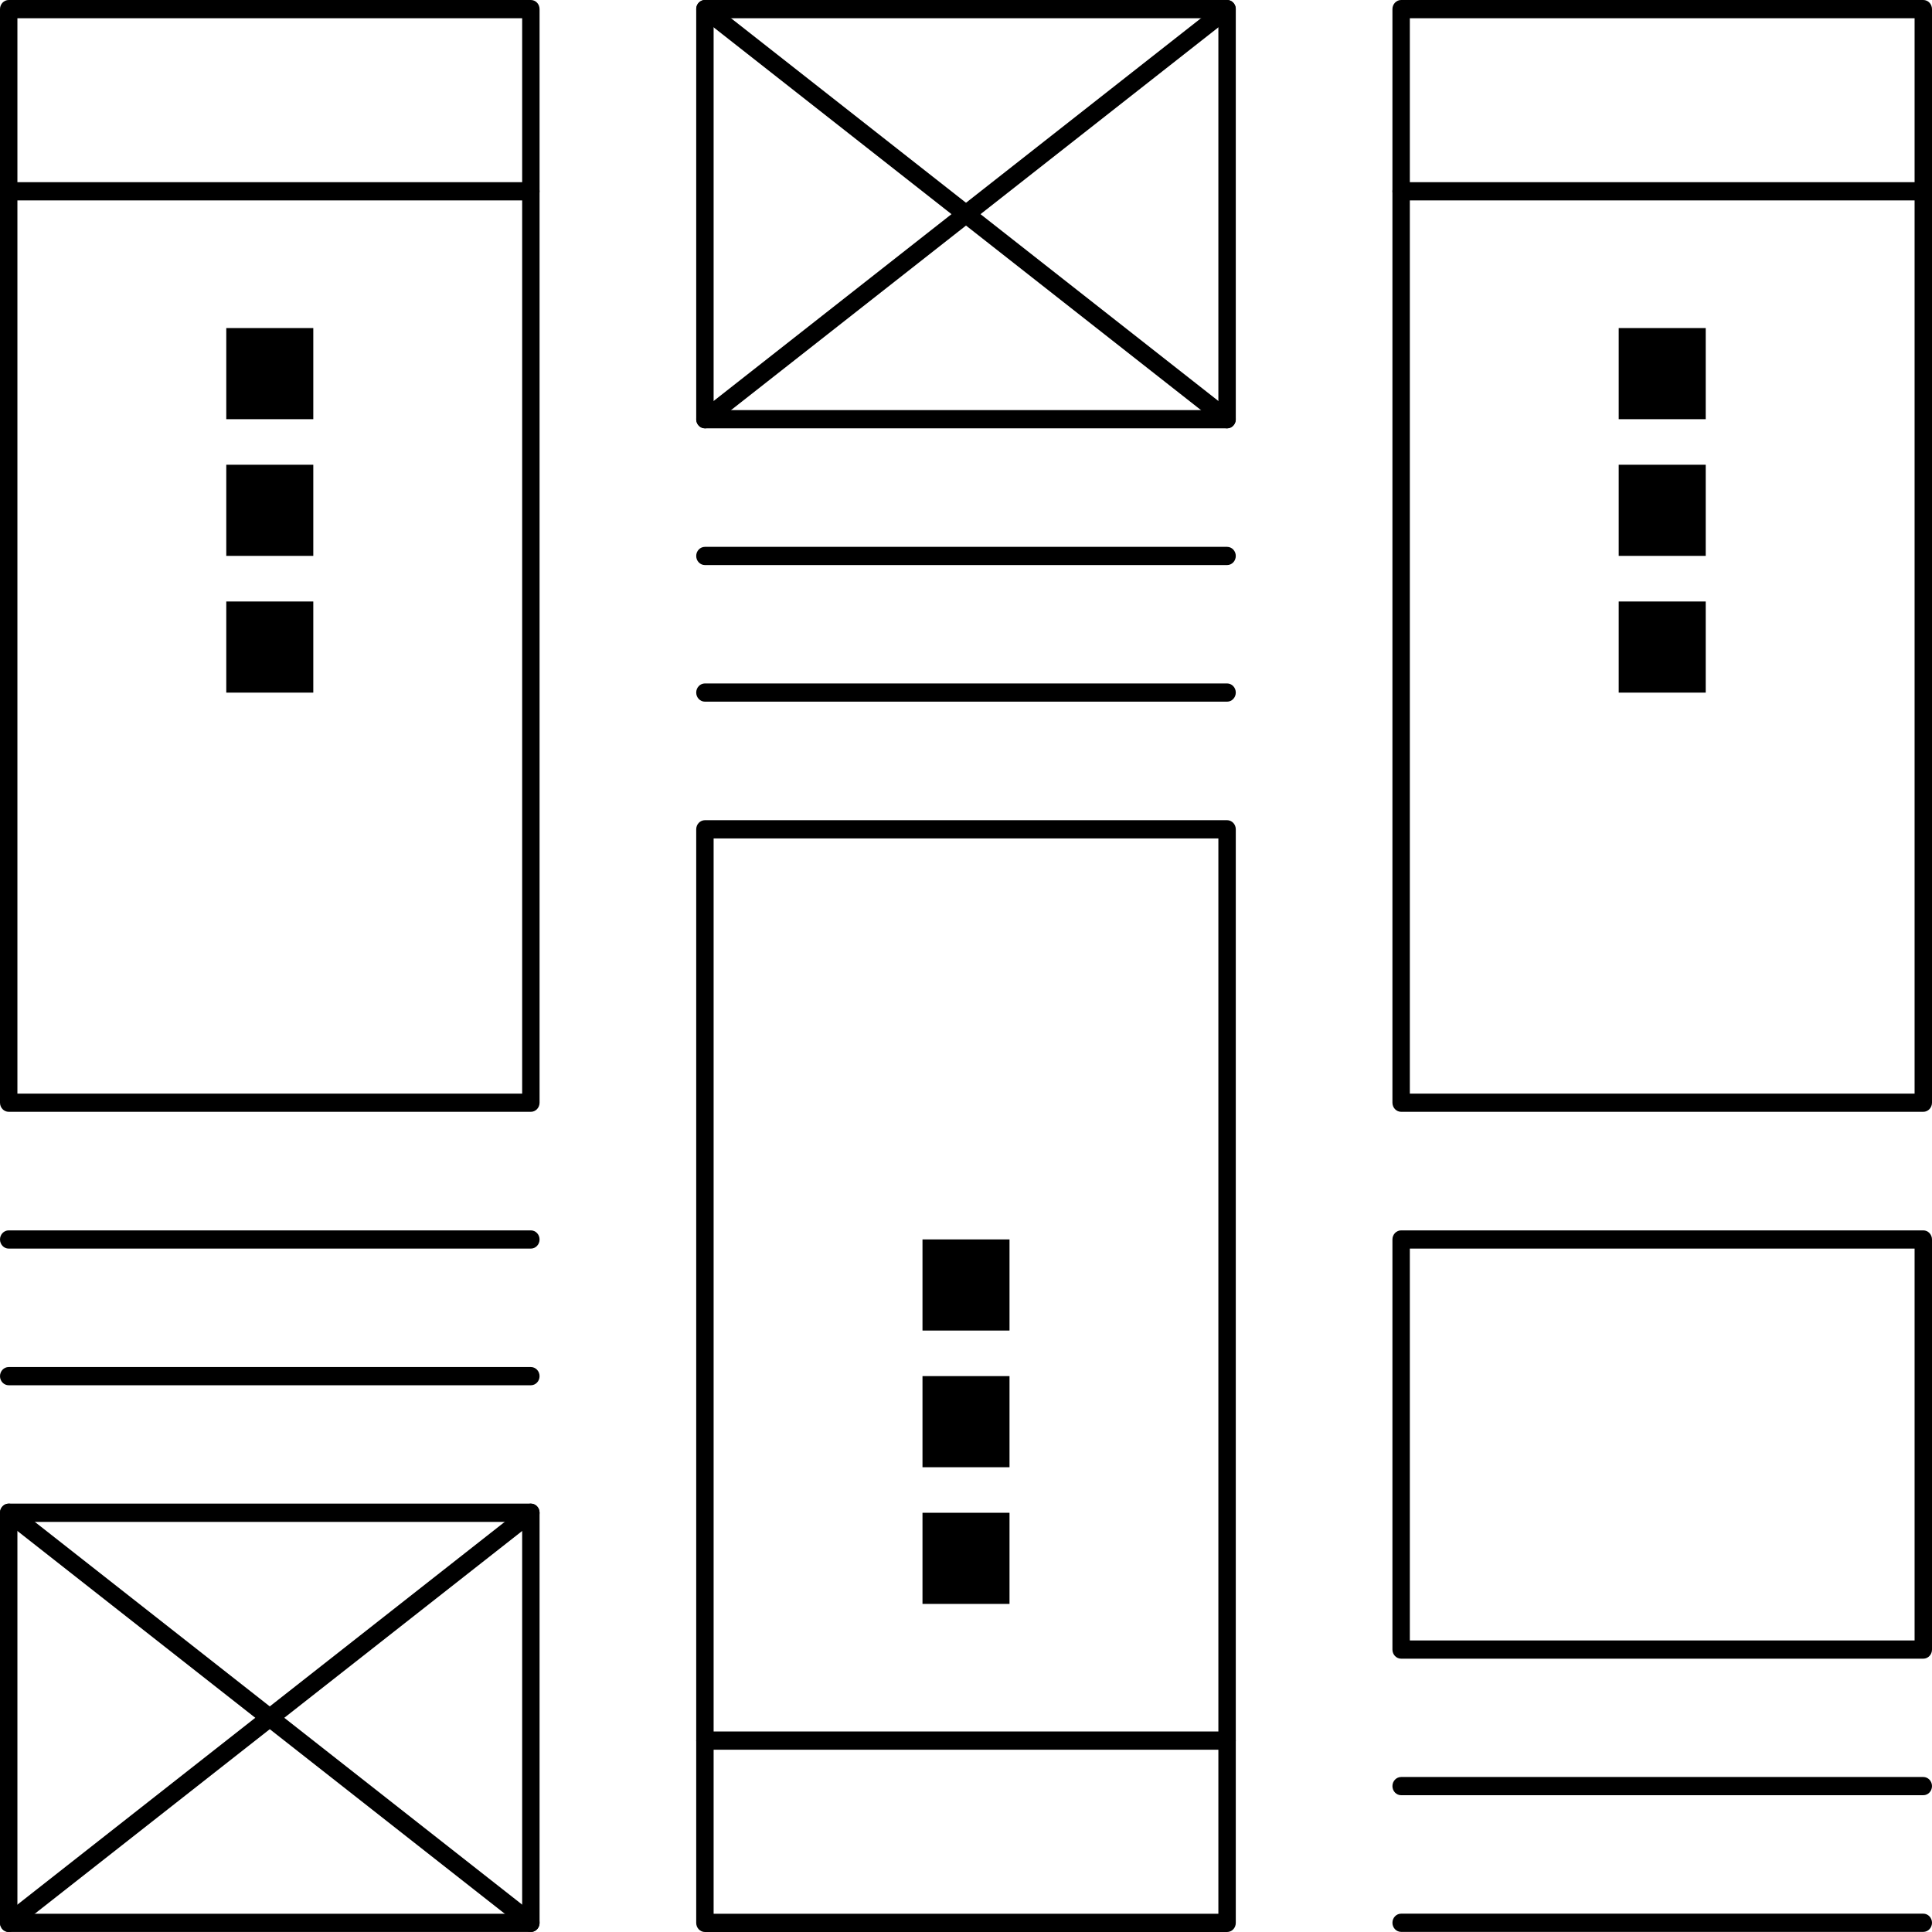<svg width="100" height="100" viewBox="0 0 100 100" fill="none" xmlns="http://www.w3.org/2000/svg">
<path d="M27.478 57.547H0.451C0.202 57.547 0 57.336 0 57.075V0.472C0 0.211 0.202 0 0.451 0H27.478C27.727 0 27.928 0.211 27.928 0.472V57.075C27.928 57.336 27.727 57.547 27.478 57.547ZM0.901 56.604H27.027V0.943H0.901V56.604Z" fill="black"/>
<path d="M27.477 99.998H0.45C0.202 99.998 0 99.787 0 99.526V78.3C0 78.039 0.202 77.828 0.45 77.828H27.477C27.726 77.828 27.928 78.039 27.928 78.3V99.526C27.928 99.787 27.726 99.998 27.477 99.998ZM0.901 99.055H27.027V78.772H0.901V99.055Z" fill="black"/>
<path d="M27.477 64.627H0.45C0.202 64.627 0 64.416 0 64.155C0 63.895 0.202 63.684 0.45 63.684H27.477C27.726 63.684 27.928 63.895 27.928 64.155C27.928 64.416 27.726 64.627 27.477 64.627Z" fill="black"/>
<path d="M27.477 10.373H0.45C0.202 10.373 0 10.162 0 9.901C0 9.641 0.202 9.43 0.45 9.43H27.477C27.726 9.43 27.928 9.641 27.928 9.901C27.928 10.162 27.726 10.373 27.477 10.373Z" fill="black"/>
<path d="M27.477 71.701H0.45C0.202 71.701 0 71.49 0 71.23C0 70.969 0.202 70.758 0.45 70.758H27.477C27.726 70.758 27.928 70.969 27.928 71.23C27.928 71.49 27.726 71.701 27.477 71.701Z" fill="black"/>
<path d="M0.451 99.998C0.314 99.998 0.179 99.933 0.09 99.809C-0.059 99.601 -0.019 99.305 0.18 99.149L27.207 77.922C27.407 77.766 27.689 77.809 27.838 78.016C27.987 78.225 27.947 78.521 27.748 78.677L0.721 99.903C0.64 99.967 0.545 99.998 0.451 99.998Z" fill="black"/>
<path d="M27.477 99.998C27.383 99.998 27.288 99.967 27.207 99.903L0.18 78.677C-0.019 78.521 -0.059 78.225 0.09 78.017C0.24 77.809 0.522 77.766 0.721 77.923L27.748 99.149C27.947 99.305 27.987 99.601 27.838 99.809C27.749 99.933 27.614 99.998 27.477 99.998Z" fill="black"/>
<path d="M99.55 57.547H72.523C72.274 57.547 72.072 57.336 72.072 57.075V0.472C72.072 0.211 72.274 0 72.523 0H99.55C99.798 0 100 0.211 100 0.472V57.075C100 57.336 99.798 57.547 99.55 57.547ZM72.973 56.604H99.099V0.943H72.973V56.604Z" fill="black"/>
<path d="M99.55 92.92H72.523C72.274 92.92 72.072 92.709 72.072 92.448C72.072 92.188 72.274 91.977 72.523 91.977H99.55C99.798 91.977 100 92.188 100 92.448C100 92.709 99.798 92.92 99.55 92.92Z" fill="black"/>
<path d="M99.55 10.373H72.523C72.274 10.373 72.072 10.162 72.072 9.901C72.072 9.641 72.274 9.43 72.523 9.43H99.55C99.798 9.43 100 9.641 100 9.901C100 10.162 99.798 10.373 99.55 10.373Z" fill="black"/>
<path d="M99.55 99.994H72.523C72.274 99.994 72.072 99.783 72.072 99.522C72.072 99.262 72.274 99.051 72.523 99.051H99.55C99.798 99.051 100 99.262 100 99.522C100 99.783 99.798 99.994 99.55 99.994Z" fill="black"/>
<path d="M63.514 100H36.487C36.238 100 36.036 99.789 36.036 99.529V42.925C36.036 42.664 36.238 42.453 36.487 42.453H63.514C63.762 42.453 63.964 42.664 63.964 42.925V99.529C63.964 99.789 63.762 100 63.514 100ZM36.937 99.057H63.063V43.397H36.937V99.057Z" fill="black"/>
<path d="M63.514 22.17H36.487C36.238 22.17 36.036 21.959 36.036 21.698V0.472C36.036 0.211 36.238 0 36.487 0H63.514C63.762 0 63.964 0.211 63.964 0.472V21.698C63.964 21.959 63.762 22.17 63.514 22.17ZM36.937 21.226H63.063V0.943H36.937V21.226Z" fill="black"/>
<path d="M63.514 36.318H36.487C36.238 36.318 36.036 36.107 36.036 35.847C36.036 35.586 36.238 35.375 36.487 35.375H63.514C63.762 35.375 63.964 35.586 63.964 35.847C63.964 36.107 63.762 36.318 63.514 36.318Z" fill="black"/>
<path d="M63.514 90.564H36.487C36.238 90.564 36.036 90.353 36.036 90.093C36.036 89.832 36.238 89.621 36.487 89.621H63.514C63.762 89.621 63.964 89.832 63.964 90.093C63.964 90.353 63.762 90.564 63.514 90.564Z" fill="black"/>
<path d="M63.514 29.248H36.487C36.238 29.248 36.036 29.037 36.036 28.776C36.036 28.516 36.238 28.305 36.487 28.305H63.514C63.762 28.305 63.964 28.516 63.964 28.776C63.964 29.037 63.762 29.248 63.514 29.248Z" fill="black"/>
<path d="M63.513 22.17C63.419 22.17 63.324 22.139 63.243 22.075L36.216 0.849C36.017 0.692 35.977 0.397 36.126 0.188C36.276 -0.02 36.558 -0.062 36.757 0.094L63.784 21.321C63.983 21.477 64.023 21.773 63.874 21.981C63.785 22.105 63.65 22.17 63.513 22.17Z" fill="black"/>
<path d="M36.487 22.17C36.35 22.17 36.215 22.105 36.126 21.981C35.977 21.773 36.017 21.477 36.216 21.321L63.243 0.094C63.443 -0.062 63.725 -0.02 63.874 0.189C64.023 0.397 63.983 0.693 63.784 0.849L36.757 22.076C36.676 22.139 36.581 22.17 36.487 22.17Z" fill="black"/>
<path d="M99.55 85.853H72.523C72.274 85.853 72.072 85.642 72.072 85.382V64.155C72.072 63.895 72.274 63.684 72.523 63.684H99.55C99.798 63.684 100 63.895 100 64.155V85.382C100 85.642 99.798 85.853 99.55 85.853ZM72.973 84.91H99.099V64.627H72.973V84.91Z" fill="black"/>
<path d="M16.216 16.98H11.712V21.697H16.216V16.98Z" fill="black"/>
<path d="M16.216 24.055H11.712V28.772H16.216V24.055Z" fill="black"/>
<path d="M16.216 31.133H11.712V35.85H16.216V31.133Z" fill="black"/>
<path d="M52.252 64.152H47.748V68.869H52.252V64.152Z" fill="black"/>
<path d="M52.252 71.227H47.748V75.944H52.252V71.227Z" fill="black"/>
<path d="M52.252 78.301H47.748V83.018H52.252V78.301Z" fill="black"/>
<path d="M88.288 16.98H83.784V21.697H88.288V16.98Z" fill="black"/>
<path d="M88.288 24.055H83.784V28.772H88.288V24.055Z" fill="black"/>
<path d="M88.288 31.133H83.784V35.85H88.288V31.133Z" fill="black"/>
</svg>

